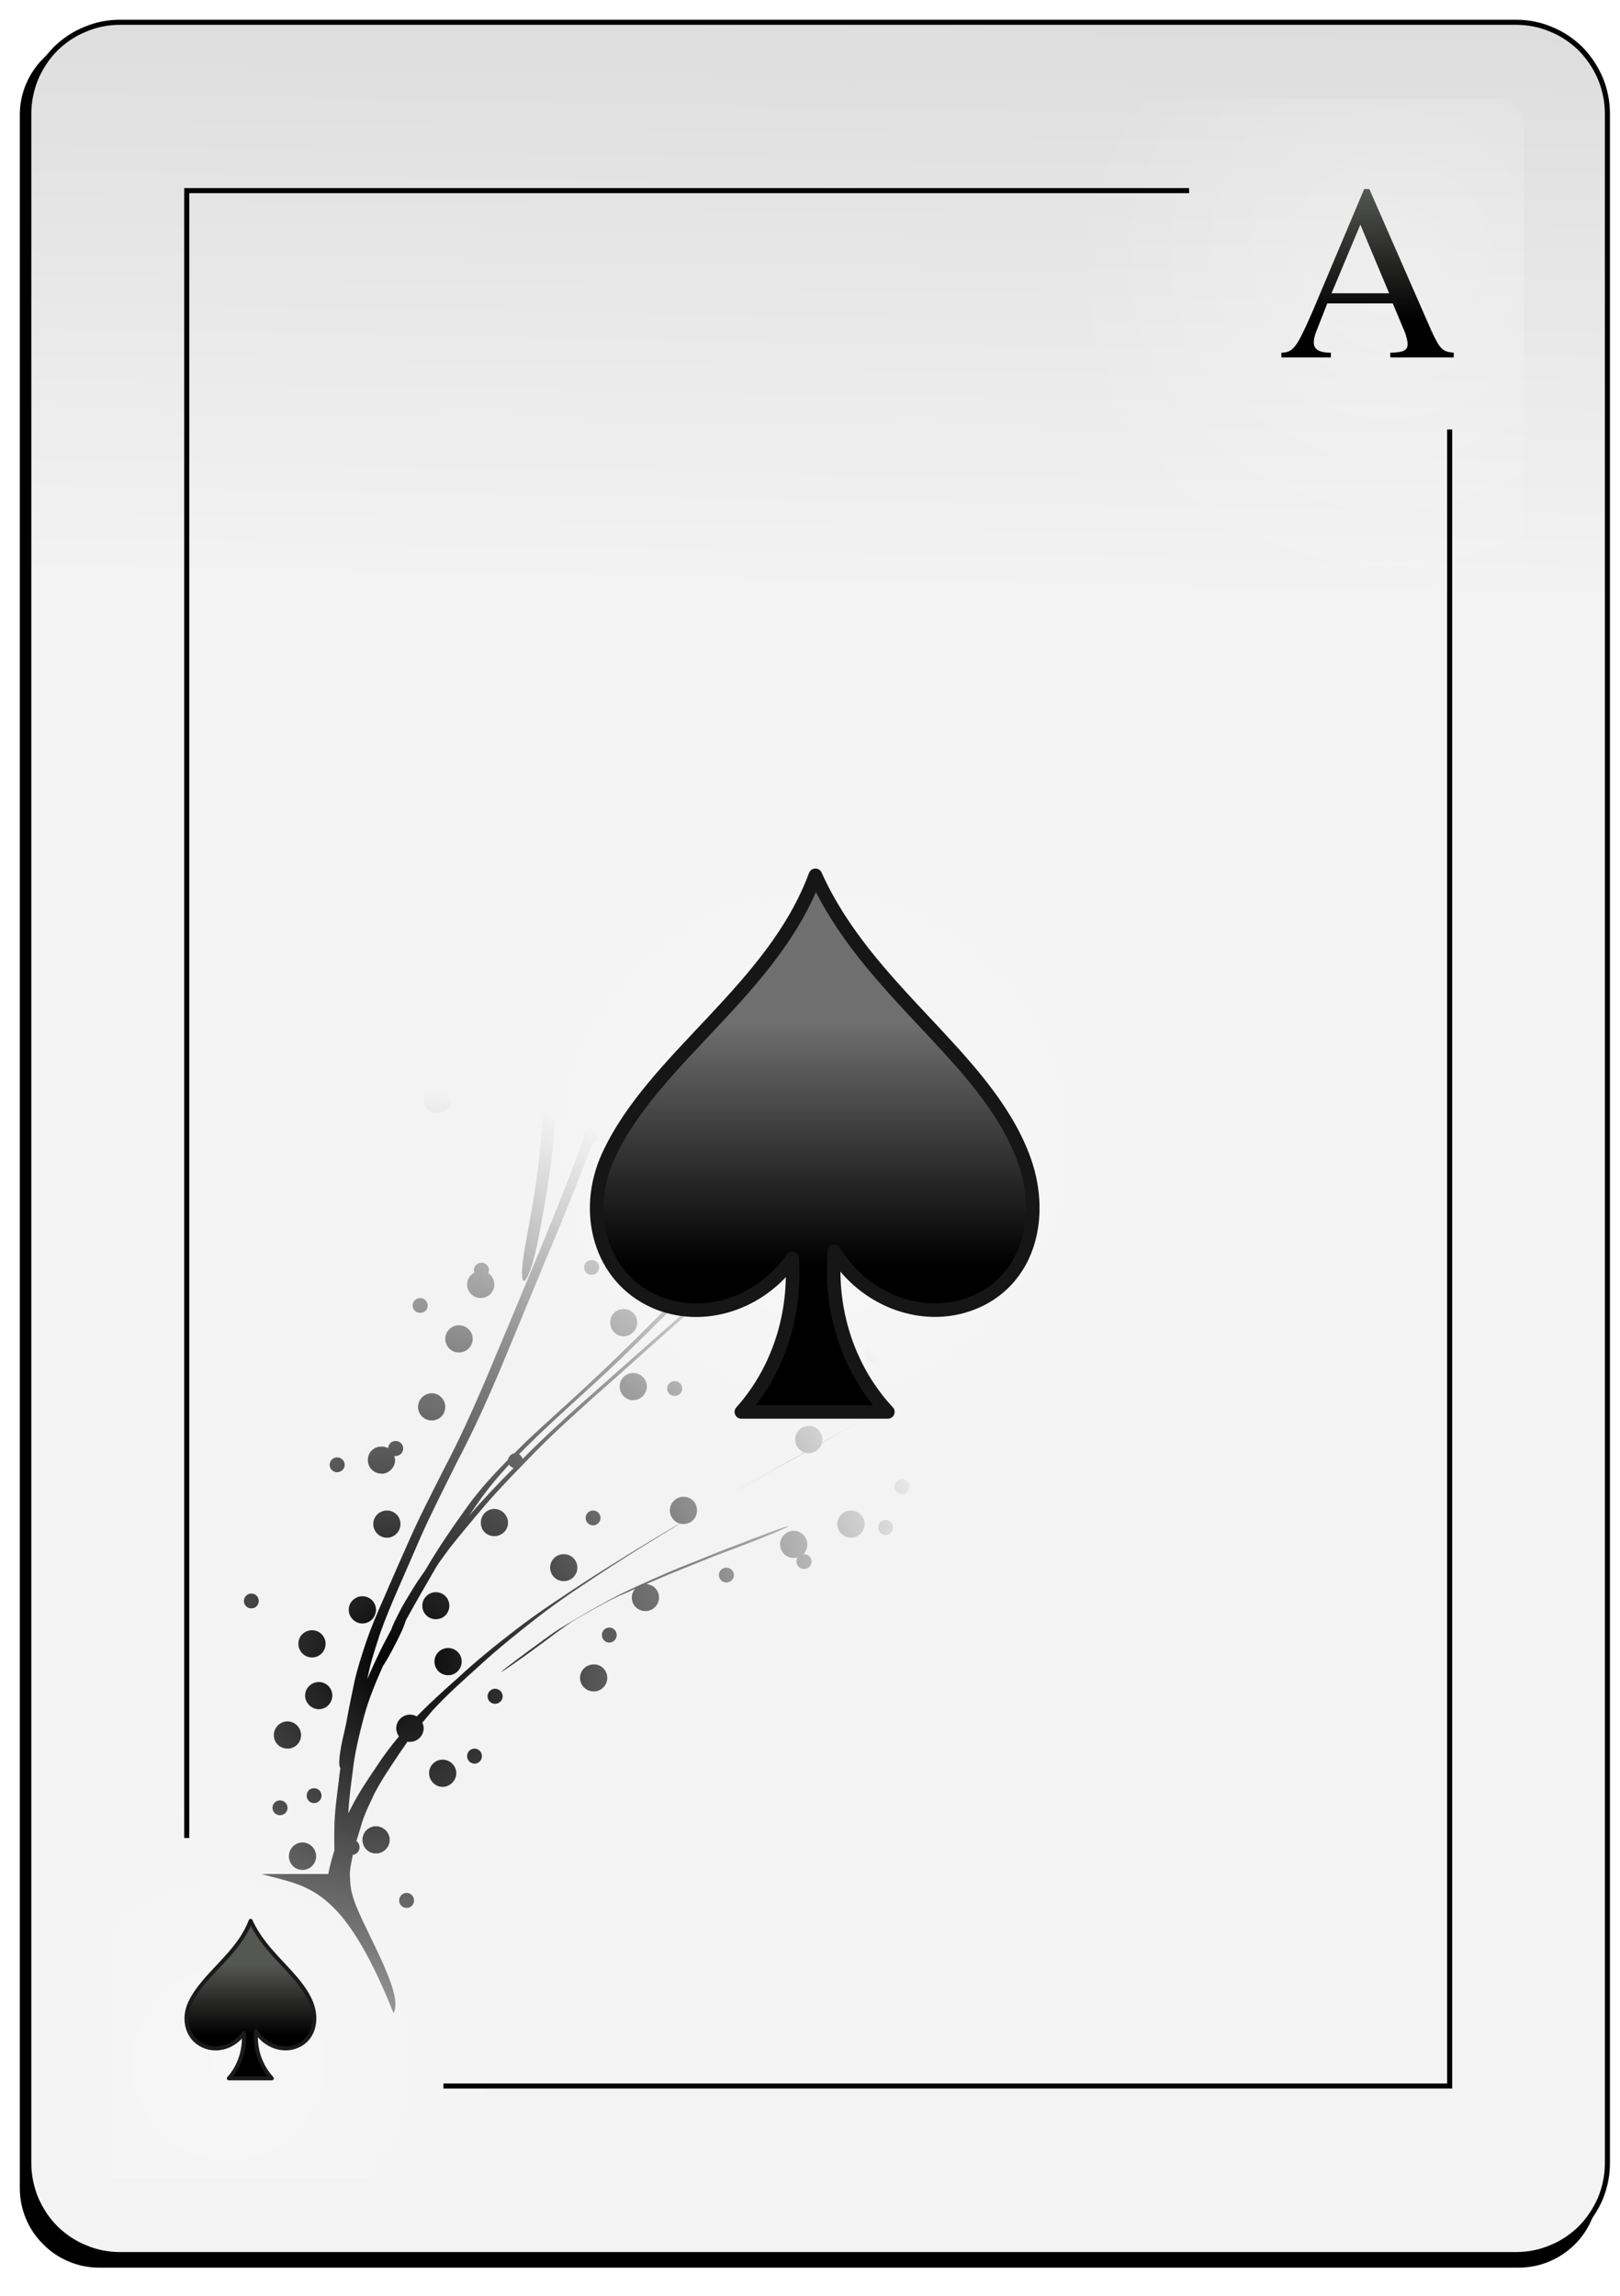 <svg xmlns="http://www.w3.org/2000/svg" viewBox="0 0 72 102" width="72" height="102">
	<defs>
		<filter x="-50%" y="-50%" width="200%" height="200%" id="flt1"> <feGaussianBlur stdDeviation="0.85" /> </filter>
		<linearGradient id="grd1" gradientUnits="userSpaceOnUse"  x1="40.852" y1="26.385" x2="42.997" y2="-89.997">
			<stop offset="0" stop-color="#f3f3f3"  />
			<stop offset="1" stop-color="#8f8f8f"  />
		</linearGradient>
		<radialGradient id="grd2" gradientUnits="userSpaceOnUse"  cx="10.15" cy="91.687" r="13.273">
			<stop offset="0" stop-color="#ffffff"  />
			<stop offset="1" stop-color="#ffffff" stop-opacity="0" />
		</radialGradient>
		<radialGradient id="grd3" gradientUnits="userSpaceOnUse"  cx="61.727" cy="12.545" r="14.287">
			<stop offset="0" stop-color="#ffffff"  />
			<stop offset="1" stop-color="#ffffff" stop-opacity="0" />
		</radialGradient>
		<linearGradient id="grd4" gradientUnits="userSpaceOnUse"  x1="-7.156" y1="90.43" x2="-7.156" y2="87.25">
			<stop offset="0" stop-color="#000000"  />
			<stop offset="1" stop-color="#555753"  />
		</linearGradient>
		<linearGradient id="grd5" gradientUnits="userSpaceOnUse"  x1="-7.156" y1="14.21" x2="-7.156" y2="8.4">
			<stop offset="0" stop-color="#000000"  />
			<stop offset="1" stop-color="#555753"  />
		</linearGradient>
		<radialGradient id="grd6" gradientUnits="userSpaceOnUse"  cx="17.586" cy="73.826" r="25.374">
			<stop offset="0" stop-color="#000000"  />
			<stop offset="1" stop-color="#000000" stop-opacity="0" />
		</radialGradient>
		<radialGradient id="grd7" gradientUnits="userSpaceOnUse"  cx="36.216" cy="50.803" r="16.11">
			<stop offset="0" stop-color="#ffffff"  />
			<stop offset="1" stop-color="#ffffff" stop-opacity="0" />
		</radialGradient>
		<linearGradient id="grd8" gradientUnits="userSpaceOnUse"  x1="-776.786" y1="56.238" x2="-776.786" y2="45.39">
			<stop offset="0" stop-color="#000000"  />
			<stop offset="1" stop-color="#6f6f6f"  />
		</linearGradient>
	</defs>
	<style>
		tspan { white-space:pre }
		.shp0 { filter: url(#flt1);fill: #000000 } 
		.shp1 { fill: url(#grd1);stroke: #000000;stroke-width: 0.226 } 
		.shp2 { opacity: 0.31;fill: url(#grd2) } 
		.shp3 { opacity: 0.318;fill: url(#grd3) } 
		.shp4 { fill: none;stroke: #000000;stroke-width: 0.226 } 
		.shp5 { fill: url(#grd4);stroke: #1b1b1b;stroke-linejoin:round;stroke-width: 0.177 } 
		.shp6 { fill: url(#grd5) } 
		.shp7 { fill: url(#grd6) } 
		.shp8 { opacity: 0.4;fill: url(#grd7) } 
		.shp9 { fill: url(#grd8);stroke: #161616;stroke-linejoin:round;stroke-width: 0.604 } 
	</style>
	<g id="-e-Spade1">
		<g id="Layer">
			<path id="Layer" fill-rule="evenodd" class="shp0" d="M4.42 1.56L67.5 1.56C67.96 1.56 68.42 1.66 68.85 1.83C69.28 2.01 69.67 2.27 70 2.6C70.32 2.93 70.58 3.32 70.76 3.75C70.94 4.18 71.03 4.64 71.03 5.1L71.03 97.21C71.03 97.68 70.94 98.14 70.76 98.57C70.58 99 70.32 99.39 70 99.71C69.67 100.04 69.28 100.3 68.85 100.48C68.42 100.66 67.96 100.75 67.5 100.75L4.42 100.75C3.95 100.75 3.49 100.66 3.06 100.48C2.63 100.3 2.24 100.04 1.92 99.71C1.59 99.39 1.33 99 1.15 98.57C0.97 98.14 0.88 97.68 0.88 97.21L0.88 5.1C0.88 4.64 0.97 4.18 1.15 3.75C1.33 3.32 1.59 2.93 1.92 2.6C2.24 2.27 2.63 2.01 3.06 1.83C3.49 1.66 3.95 1.56 4.42 1.56" />
			<path id="Layer" fill-rule="evenodd" class="shp1" d="M5.34 0.99L67.38 0.99C67.91 0.99 68.44 1.09 68.93 1.3C69.43 1.5 69.87 1.8 70.25 2.17C70.62 2.55 70.92 3 71.13 3.49C71.33 3.98 71.44 4.51 71.44 5.04L71.44 96.12C71.44 96.65 71.33 97.18 71.13 97.67C70.92 98.16 70.62 98.61 70.25 98.99C69.87 99.36 69.43 99.66 68.93 99.86C68.44 100.07 67.91 100.17 67.38 100.17L5.34 100.17C4.81 100.17 4.28 100.07 3.79 99.86C3.29 99.66 2.85 99.36 2.47 98.99C2.09 98.61 1.8 98.16 1.59 97.67C1.39 97.18 1.28 96.65 1.28 96.12L1.28 5.04C1.28 4.51 1.39 3.98 1.59 3.49C1.8 3 2.09 2.55 2.47 2.17C2.85 1.8 3.29 1.5 3.79 1.3C4.28 1.09 4.81 0.99 5.34 0.99" />
			<path id="Layer" class="shp2" d="M31.53 96.75L4.98 96.75L4.98 72.47L31.53 72.47L31.53 96.75Z" />
			<path id="Layer" class="shp3" d="M40.2 4.41L66.7 4.41C66.84 4.41 66.97 4.43 67.1 4.49C67.22 4.54 67.34 4.61 67.43 4.71C67.53 4.81 67.6 4.92 67.66 5.05C67.71 5.17 67.74 5.31 67.74 5.44L67.74 48.65C67.74 48.78 67.71 48.92 67.66 49.04C67.6 49.17 67.53 49.28 67.43 49.38C67.34 49.47 67.22 49.55 67.1 49.6C66.97 49.65 66.84 49.68 66.7 49.68L40.2 49.68C40.06 49.68 39.93 49.65 39.8 49.6C39.67 49.55 39.56 49.47 39.46 49.38C39.37 49.28 39.29 49.17 39.24 49.04C39.19 48.92 39.16 48.78 39.16 48.65L39.16 5.44C39.16 5.31 39.19 5.17 39.24 5.05C39.29 4.92 39.37 4.81 39.46 4.71C39.56 4.61 39.67 4.54 39.8 4.49C39.93 4.43 40.06 4.41 40.2 4.41" />
			<path id="Layer" class="shp4" d="M19.71 92.68L64.43 92.68L64.43 19.08" />
			<path id="Layer" class="shp4" d="M52.85 8.47L8.3 8.47L8.3 81.66" />
		</g>
		<path id="Layer" class="shp5" d="M11.14 85.34C10.58 86.84 9.03 87.72 8.44 89C8.1 89.74 8.34 90.58 9.03 90.89C9.66 91.18 10.42 90.93 10.83 90.33C10.84 90.4 10.84 90.47 10.84 90.53C10.84 91.24 10.59 91.88 10.17 92.34L12.08 92.34C11.65 91.87 11.37 91.22 11.37 90.49C11.37 90.41 11.38 90.33 11.38 90.25C11.78 90.9 12.59 91.19 13.24 90.89C13.94 90.58 14.13 89.75 13.84 89C13.33 87.7 11.81 86.85 11.14 85.34L11.14 85.34Z" />
		<path id="Layer" fill-rule="evenodd" class="shp6" d="M64.61 15.67L64.61 15.88L61.79 15.88L61.79 15.67C62.37 15.66 62.56 15.57 62.56 15.29C62.56 15.14 62.49 14.85 62.35 14.55L61.9 13.48L58.99 13.48L58.48 14.78C58.43 14.92 58.39 15.08 58.39 15.21C58.39 15.52 58.62 15.67 59.15 15.67L59.15 15.88L56.95 15.88L56.95 15.67C57.48 15.65 57.62 15.47 58.33 13.85L60.63 8.4L60.86 8.4L63.62 14.7C64 15.52 64.12 15.63 64.61 15.67M61.74 13.03L60.46 9.98L59.18 13.03L61.74 13.03Z" />
		<path id="Layer" fill-rule="evenodd" class="shp7" d="M17.49 89.44C17.49 89.44 17.49 89.44 17.49 89.44C17.49 89.44 17.49 89.44 17.49 89.44L17.49 89.44ZM17.49 89.44C15.18 83.67 13.62 83.84 11.62 83.26L14.59 83.26C14.61 83.16 14.63 83.07 14.65 82.97C14.71 82.72 14.78 82.47 14.86 82.22C14.86 81.89 14.85 81.56 14.86 81.23C14.87 80.52 14.97 79.81 15.06 79.1C15.08 78.92 15.1 78.73 15.13 78.55C15.03 78.47 15.06 77.93 15.32 76.87C15.37 76.66 15.41 76.44 15.45 76.22C15.54 75.72 15.65 75.22 15.75 74.73C15.88 74.14 16.07 73.56 16.26 72.99C16.49 72.3 16.78 71.64 17.07 70.98C17.42 70.16 17.78 69.35 18.14 68.54C18.62 67.44 19.17 66.38 19.71 65.31C20.4 64 21.01 62.65 21.59 61.29C22.29 59.63 22.98 57.98 23.67 56.32C24.42 54.55 25.13 52.76 25.8 50.97C25.84 50.85 25.89 50.74 25.93 50.62C25.91 50.58 25.91 50.54 25.91 50.5C25.91 50.38 25.97 50.27 26.07 50.21C26.67 48.53 27.21 46.84 27.73 45.13C28.38 42.99 28.94 40.81 29.38 38.61C29.83 36.05 29.93 33.46 29.91 30.87C29.84 28.75 29.63 26.65 29.38 24.55C29.27 24.64 29.14 24.7 28.99 24.7C28.66 24.7 28.38 24.43 28.38 24.1C28.38 23.77 28.66 23.49 28.99 23.49C29.09 23.49 29.18 23.52 29.26 23.56L29.19 23C29.1 22.26 29 21.52 28.89 20.78C28.83 20.88 28.72 20.95 28.59 20.95C28.41 20.95 28.26 20.81 28.26 20.62C28.26 20.44 28.41 20.29 28.59 20.29C28.68 20.29 28.77 20.32 28.83 20.37C28.72 19.68 28.62 18.98 28.51 18.29C28.34 17.22 28.37 16.57 28.49 16.41C28.39 16.3 28.32 16.15 28.32 15.99C28.32 15.66 28.59 15.39 28.93 15.39C29.26 15.39 29.53 15.66 29.53 15.99C29.53 16.33 29.26 16.6 28.93 16.6C28.86 16.6 28.8 16.58 28.73 16.56C28.85 16.8 28.98 17.26 29.09 17.96C29.33 19.52 29.57 21.09 29.77 22.67C30.09 25.28 30.39 27.9 30.47 30.53C30.5 33.12 30.4 35.72 29.96 38.28C29.52 40.48 28.96 42.65 28.31 44.79C27.75 46.64 27.16 48.49 26.51 50.3C26.55 50.36 26.57 50.43 26.57 50.5C26.57 50.66 26.46 50.79 26.32 50.83C25.66 52.56 24.98 54.28 24.25 55.98C23.56 57.64 22.88 59.3 22.19 60.95C21.61 62.31 21 63.65 20.31 64.96C19.78 66.03 19.23 67.1 18.74 68.19C18.39 69 18.03 69.81 17.68 70.62C17.39 71.29 17.11 71.95 16.87 72.64C16.69 73.21 16.49 73.79 16.37 74.38C16.35 74.45 16.34 74.52 16.33 74.59C16.51 74.16 16.71 73.74 16.91 73.32C17.06 73.01 17.23 72.71 17.39 72.4L17.4 72.38C17.48 72.13 17.61 71.91 17.72 71.68C17.89 71.33 18.1 71 18.3 70.67C18.49 70.35 18.7 70.05 18.91 69.75C19.49 68.75 20.15 67.8 20.82 66.87C21.35 66.14 21.96 65.49 22.58 64.85C22.6 64.71 22.72 64.59 22.86 64.57L23.38 64.05C24.38 63.11 25.42 62.2 26.42 61.25C27.61 60.14 28.76 58.99 29.9 57.84C31.21 56.53 32.41 55.12 33.52 53.65C34.77 51.94 35.81 50.09 36.82 48.24C37.15 47.64 37.46 47.03 37.76 46.41L37.64 46.42C37.3 46.42 37.03 46.15 37.03 45.81C37.03 45.48 37.3 45.21 37.64 45.21C37.86 45.21 38.05 45.33 38.16 45.52C38.65 44.4 39.08 43.27 39.47 42.12L39.54 41.89C39.5 41.62 39.48 41.22 39.49 40.67C39.52 39.73 39.54 38.8 39.52 37.86C39.46 36.17 39.35 34.49 39.13 32.82C38.94 31.68 38.77 30.53 38.43 29.42C38.27 28.86 38.12 28.29 37.86 27.76C37.77 27.62 37.73 27.45 37.59 27.33C35.67 25.64 36.31 25.25 38.22 26.96C38.35 27.08 38.4 27.26 38.48 27.41C38.73 27.94 38.88 28.51 39.05 29.07C39.38 30.18 39.55 31.33 39.73 32.47C39.95 34.14 40.05 35.83 40.1 37.51C40.12 38.22 40.11 38.94 40.1 39.65C40.42 38.16 40.65 36.65 40.84 35.14C40.89 34.47 40.92 33.8 40.94 33.13C40.87 33.15 40.8 33.17 40.72 33.17C40.39 33.17 40.12 32.9 40.12 32.56C40.12 32.23 40.39 31.96 40.72 31.96C40.81 31.96 40.89 31.98 40.96 32.01C40.96 30.97 40.94 29.94 40.91 28.9C40.66 28.82 40.48 28.61 40.48 28.34C40.48 28.08 40.65 27.86 40.87 27.77C40.87 27.66 40.86 27.55 40.86 27.44C40.84 27.03 40.83 26.61 40.82 26.19C40.73 23.85 41.3 23.52 41.39 25.86C41.4 26.28 41.42 26.69 41.43 27.11C41.44 27.36 41.45 27.61 41.45 27.85C41.6 27.97 41.69 28.14 41.69 28.34C41.69 28.52 41.61 28.68 41.49 28.79C41.55 30.79 41.57 32.8 41.41 34.8C41.12 37.16 40.74 39.51 40.05 41.79C39.34 43.9 38.48 45.96 37.39 47.91C36.39 49.76 35.35 51.6 34.11 53.31C33 54.78 31.8 56.19 30.49 57.5C29.35 58.65 28.2 59.8 27.02 60.91C26.01 61.85 24.98 62.76 23.98 63.71C23.67 64.01 23.37 64.31 23.07 64.61C23.15 64.66 23.2 64.73 23.23 64.82C23.99 64.04 24.79 63.31 25.59 62.58L28.4 60.09C29.39 59.21 30.39 58.33 31.39 57.46C32.51 56.48 33.6 55.47 34.68 54.45C35.9 53.29 37.09 52.1 38.26 50.9C39.52 49.65 40.69 48.32 41.84 46.97C42.72 45.93 43.55 44.85 44.37 43.76C44.36 43.72 44.35 43.68 44.35 43.64C44.35 43.32 44.59 43.07 44.9 43.04L45.5 42.2C46.59 40.71 47.57 39.16 48.49 37.57C48.45 37.58 48.41 37.59 48.37 37.59C48.19 37.59 48.04 37.44 48.04 37.26C48.04 37.07 48.19 36.92 48.37 36.92C48.54 36.92 48.67 37.04 48.7 37.19C48.79 37.04 48.88 36.89 48.96 36.74C50.04 34.73 51.07 32.68 51.75 30.51C52.27 28.6 52.57 26.66 52.88 24.72C53.25 22.38 53.83 22.04 53.46 24.38C53.15 26.32 52.85 28.27 52.33 30.17C51.65 32.35 50.63 34.4 49.55 36.41C48.49 38.29 47.36 40.12 46.09 41.86C45.8 42.27 45.5 42.68 45.2 43.08C45.41 43.18 45.56 43.39 45.56 43.64C45.56 43.97 45.29 44.24 44.96 44.24C44.77 44.24 44.6 44.16 44.49 44.02C43.82 44.91 43.14 45.78 42.43 46.63C41.28 47.98 40.1 49.31 38.85 50.56C38.28 51.14 37.71 51.72 37.13 52.29C37.31 52.13 37.61 51.85 38.07 51.46C39.17 50.52 40.28 49.6 41.44 48.72C42.52 47.9 43.63 47.12 44.85 46.51C44.95 46.32 45.15 46.18 45.38 46.18C45.44 46.18 45.49 46.18 45.54 46.19C45.72 46.12 45.91 46.07 46.11 46.06C48.53 45.9 48.07 46.23 45.84 46.39C45.93 46.5 45.99 46.63 45.99 46.78C45.99 47.12 45.72 47.39 45.38 47.39C45.05 47.39 44.78 47.12 44.78 46.78C44.78 46.72 44.79 46.66 44.81 46.6L44.31 46.82C43.9 46.98 42.86 47.76 42.04 48.38C40.88 49.26 39.76 50.18 38.65 51.12C37.51 52.09 36.86 52.6 36.97 52.45C36.41 53.01 35.85 53.56 35.27 54.1C34.2 55.12 33.11 56.14 31.99 57.11C30.99 57.99 29.99 58.86 29 59.75C28.07 60.58 27.14 61.41 26.2 62.24C25.34 63.02 24.47 63.8 23.66 64.64C22.94 65.38 22.22 66.11 21.54 66.9C21.02 67.51 20.5 68.13 20 68.76L19.49 69.46C19.46 69.51 19.43 69.56 19.4 69.6C18.95 70.38 18.5 71.15 18.07 71.93L18.03 72.02C17.98 72.15 17.94 72.28 17.89 72.4C17.53 73.16 17.23 73.71 17.02 74.02C16.7 74.74 16.4 75.46 16.19 76.22C15.97 77.05 15.76 77.89 15.67 78.75C15.59 79.35 15.51 79.96 15.48 80.57L15.63 80.27C15.95 79.65 16.33 79.08 16.72 78.51C17.03 78.03 17.37 77.58 17.73 77.15C17.66 77.05 17.61 76.92 17.61 76.79C17.61 76.45 17.89 76.18 18.22 76.18C18.33 76.18 18.44 76.21 18.52 76.26C19.11 75.66 19.73 75.1 20.35 74.55C21.16 73.8 22.01 73.11 22.88 72.44C23.91 71.64 25.01 70.93 26.1 70.21C27.36 69.4 28.63 68.62 29.91 67.86L30.21 67.69C29.96 67.62 29.77 67.38 29.77 67.11C29.77 66.77 30.05 66.5 30.38 66.5C30.72 66.5 30.98 66.77 30.98 67.11C30.98 67.44 30.72 67.71 30.38 67.71C30.33 67.71 30.28 67.71 30.23 67.69C29.18 68.33 28.13 68.97 27.1 69.64C26.01 70.35 24.92 71.06 23.89 71.86C23.03 72.53 22.17 73.22 21.36 73.96C20.63 74.62 19.89 75.27 19.22 76L18.77 76.54C18.81 76.61 18.83 76.7 18.83 76.79C18.83 77.12 18.55 77.39 18.22 77.39C18.18 77.39 18.15 77.39 18.11 77.38C17.99 77.56 17.86 77.74 17.74 77.92C17.36 78.49 16.97 79.06 16.65 79.67C16.43 80.14 16.19 80.61 16.05 81.11C15.98 81.34 15.91 81.57 15.84 81.8C15.93 81.86 15.98 81.96 15.98 82.08C15.98 82.25 15.85 82.39 15.68 82.41C15.63 82.71 15.54 83.01 15.55 83.31C15.56 83.49 15.56 83.66 15.59 83.84C15.61 83.94 15.61 84.04 15.65 84.14C15.92 85.35 18.02 88.54 17.49 89.44ZM17.74 84.44C17.74 84.25 17.89 84.1 18.07 84.1C18.26 84.1 18.4 84.25 18.4 84.44C18.4 84.62 18.26 84.77 18.07 84.77C17.89 84.77 17.74 84.62 17.74 84.44ZM12.84 82.47C12.84 82.14 13.11 81.86 13.44 81.86C13.78 81.86 14.05 82.14 14.05 82.47C14.05 82.81 13.78 83.08 13.44 83.08C13.11 83.08 12.84 82.81 12.84 82.47ZM16.11 81.74C16.11 81.41 16.37 81.14 16.71 81.14C17.04 81.14 17.32 81.41 17.32 81.74C17.32 82.08 17.04 82.35 16.71 82.35C16.37 82.35 16.11 82.08 16.11 81.74ZM12.11 80.32C12.11 80.14 12.26 79.99 12.44 79.99C12.63 79.99 12.78 80.14 12.78 80.32C12.78 80.51 12.63 80.65 12.44 80.65C12.26 80.65 12.11 80.51 12.11 80.32ZM13.63 79.78C13.63 79.59 13.77 79.45 13.96 79.45C14.14 79.45 14.29 79.59 14.29 79.78C14.29 79.96 14.14 80.11 13.96 80.11C13.77 80.11 13.63 79.96 13.63 79.78ZM19.07 78.78C19.07 78.45 19.34 78.18 19.67 78.18C20 78.18 20.28 78.45 20.28 78.78C20.28 79.11 20 79.39 19.67 79.39C19.34 79.39 19.07 79.11 19.07 78.78ZM20.76 78.02C20.76 77.84 20.91 77.69 21.09 77.69C21.27 77.69 21.42 77.84 21.42 78.02C21.42 78.21 21.27 78.36 21.09 78.36C20.91 78.36 20.76 78.21 20.76 78.02ZM12.17 77.09C12.17 76.76 12.44 76.48 12.78 76.48C13.11 76.48 13.38 76.76 13.38 77.09C13.38 77.43 13.11 77.69 12.78 77.69C12.44 77.69 12.17 77.43 12.17 77.09ZM13.56 75.33C13.56 75 13.84 74.73 14.17 74.73C14.5 74.73 14.77 75 14.77 75.33C14.77 75.66 14.5 75.94 14.17 75.94C13.84 75.94 13.56 75.66 13.56 75.33ZM21.67 75.37C21.67 75.18 21.82 75.03 22 75.03C22.19 75.03 22.34 75.18 22.34 75.37C22.34 75.55 22.19 75.7 22 75.7C21.82 75.7 21.67 75.55 21.67 75.37ZM25.78 74.55C25.78 74.21 26.05 73.95 26.39 73.95C26.72 73.94 26.99 74.21 26.99 74.55C26.99 74.88 26.72 75.15 26.39 75.15C26.05 75.15 25.78 74.88 25.78 74.55ZM19.31 73.82C19.31 73.49 19.58 73.22 19.92 73.22C20.25 73.22 20.52 73.49 20.52 73.82C20.52 74.16 20.25 74.43 19.92 74.43C19.58 74.43 19.31 74.16 19.31 73.82ZM22.29 74.28C22.26 74.27 22.64 73.98 23.5 73.34C23.98 73 24.44 72.63 24.94 72.32C26.06 71.65 27.18 70.98 28.37 70.45C29.21 70.07 30.07 69.69 30.93 69.36C31.54 69.11 32.14 68.87 32.75 68.64L33.53 68.34C35.92 67.42 35.3 67.79 32.91 68.7L32.13 68.99C31.53 69.22 30.92 69.47 30.32 69.71C29.78 69.92 29.25 70.15 28.72 70.38C29.04 70.4 29.29 70.65 29.29 70.98C29.29 71.31 29.02 71.58 28.68 71.58C28.35 71.58 28.08 71.31 28.08 70.98C28.08 70.83 28.14 70.7 28.23 70.59L27.76 70.8C27.09 71.06 25.76 71.85 25.55 71.97C25.05 72.28 24.59 72.65 24.11 73C23 73.82 22.31 74.28 22.29 74.28L22.29 74.28ZM13.26 73.03C13.26 72.7 13.53 72.43 13.87 72.43C14.2 72.43 14.47 72.7 14.47 73.03C14.47 73.37 14.2 73.64 13.87 73.64C13.53 73.64 13.26 73.37 13.26 73.03ZM26.75 72.64C26.75 72.46 26.9 72.31 27.08 72.31C27.26 72.31 27.41 72.46 27.41 72.64C27.41 72.83 27.26 72.98 27.08 72.98C26.9 72.98 26.75 72.83 26.75 72.64ZM15.5 71.52C15.5 71.19 15.77 70.92 16.11 70.92C16.44 70.92 16.71 71.19 16.71 71.52C16.71 71.85 16.44 72.13 16.11 72.13C15.77 72.13 15.5 71.85 15.5 71.52ZM18.77 71.34C18.77 71.01 19.04 70.74 19.37 70.74C19.71 70.74 19.97 71.01 19.97 71.34C19.97 71.68 19.71 71.94 19.37 71.94C19.04 71.94 18.77 71.68 18.77 71.34ZM10.84 71.13C10.84 70.95 10.99 70.8 11.17 70.8C11.36 70.8 11.5 70.95 11.5 71.13C11.5 71.31 11.36 71.46 11.17 71.46C10.99 71.46 10.84 71.31 10.84 71.13ZM31.95 69.98C31.95 69.79 32.1 69.65 32.28 69.65C32.47 69.65 32.62 69.8 32.62 69.98C32.62 70.16 32.47 70.31 32.28 70.31C32.1 70.31 31.95 70.16 31.95 69.98ZM24.45 69.65C24.45 69.31 24.72 69.05 25.06 69.05C25.39 69.05 25.66 69.31 25.66 69.65C25.66 69.98 25.39 70.25 25.06 70.25C24.72 70.25 24.45 69.98 24.45 69.65ZM35.73 69.71C35.55 69.71 35.4 69.56 35.4 69.38C35.4 69.31 35.42 69.25 35.45 69.2C35.4 69.22 35.34 69.22 35.28 69.22C34.95 69.22 34.67 68.96 34.67 68.62C34.67 68.29 34.95 68.01 35.28 68.01C35.61 68.01 35.88 68.29 35.88 68.62C35.88 68.79 35.81 68.94 35.71 69.05L35.73 69.05C35.92 69.05 36.07 69.19 36.07 69.38C36.07 69.56 35.92 69.71 35.73 69.71L35.73 69.71ZM37.21 67.71C37.21 67.38 37.49 67.11 37.82 67.11C38.15 67.11 38.43 67.38 38.43 67.71C38.43 68.04 38.15 68.32 37.82 68.32C37.49 68.32 37.21 68.04 37.21 67.71ZM16.59 67.71C16.59 67.38 16.86 67.11 17.2 67.11C17.53 67.11 17.8 67.38 17.8 67.71C17.8 68.04 17.53 68.32 17.2 68.32C16.86 68.32 16.59 68.04 16.59 67.71ZM21.37 67.65C21.37 67.32 21.63 67.04 21.97 67.04C22.3 67.04 22.58 67.32 22.58 67.65C22.58 67.99 22.3 68.25 21.97 68.25C21.63 68.25 21.37 67.99 21.37 67.65ZM39.03 67.86C39.03 67.68 39.18 67.53 39.36 67.53C39.54 67.53 39.69 67.68 39.69 67.86C39.69 68.05 39.54 68.2 39.36 68.2C39.18 68.2 39.03 68.05 39.03 67.86ZM26.03 67.44C26.03 67.26 26.17 67.11 26.36 67.11C26.54 67.11 26.69 67.26 26.69 67.44C26.69 67.62 26.54 67.77 26.36 67.77C26.17 67.77 26.03 67.62 26.03 67.44ZM20.82 67.38C20.82 67.38 20.82 67.38 20.82 67.38C20.82 67.38 20.82 67.38 20.82 67.38L20.82 67.38ZM20.82 67.38C20.86 67.33 20.89 67.29 20.93 67.25C21.53 66.55 22.18 65.88 22.83 65.22C22.75 65.2 22.67 65.15 22.63 65.07C22.2 65.53 21.79 66.01 21.42 66.52C21.22 66.8 21.02 67.09 20.82 67.38ZM32.33 66.46C32.33 66.46 32.34 66.46 32.34 66.45C32.34 66.46 32.33 66.46 32.33 66.46L32.33 66.46ZM32.34 66.45C33.32 65.9 34.29 65.34 35.27 64.8C35.39 64.73 35.59 64.62 35.75 64.53C35.51 64.45 35.34 64.23 35.34 63.96C35.34 63.63 35.61 63.35 35.95 63.35C36.28 63.35 36.55 63.63 36.55 63.96C36.55 64.01 36.54 64.05 36.53 64.1L38.6 62.93C37.91 63.33 37.22 63.72 36.53 64.12C36.46 64.37 36.22 64.56 35.95 64.56C35.89 64.56 35.83 64.56 35.78 64.54C35.28 64.82 34.78 65.09 34.28 65.36C33.58 65.75 32.92 66.13 32.34 66.45ZM39.76 66.05C39.76 65.86 39.91 65.72 40.09 65.72C40.27 65.72 40.42 65.86 40.42 66.05C40.42 66.23 40.27 66.38 40.09 66.38C39.9 66.38 39.76 66.23 39.76 66.05ZM16.95 65.47C16.61 65.47 16.35 65.2 16.35 64.87C16.35 64.53 16.61 64.27 16.95 64.27C17.06 64.27 17.16 64.29 17.25 64.34C17.26 64.17 17.4 64.02 17.58 64.02C17.77 64.02 17.92 64.17 17.92 64.36C17.92 64.54 17.77 64.69 17.58 64.69C17.56 64.69 17.54 64.69 17.52 64.68C17.54 64.74 17.56 64.8 17.56 64.87C17.56 65.2 17.28 65.48 16.95 65.48L16.95 65.47ZM14.65 65.08C14.65 64.9 14.8 64.75 14.98 64.75C15.17 64.75 15.32 64.9 15.32 65.08C15.32 65.26 15.17 65.41 14.98 65.41C14.8 65.41 14.65 65.26 14.65 65.08ZM18.58 62.51C18.58 62.18 18.86 61.9 19.19 61.9C19.52 61.9 19.79 62.18 19.79 62.51C19.79 62.85 19.52 63.11 19.19 63.11C18.86 63.11 18.58 62.85 18.58 62.51ZM44.42 62.66C44.42 62.48 44.56 62.33 44.75 62.33C44.93 62.33 45.08 62.48 45.08 62.66C45.08 62.84 44.93 62.99 44.75 62.99C44.56 62.99 44.42 62.84 44.42 62.66ZM38.84 62.79L38.86 62.78C38.86 62.78 38.85 62.78 38.84 62.79L38.84 62.79ZM38.86 62.78C40.34 61.91 41.75 60.94 43.11 59.9C44.16 59.1 45.16 58.23 46.12 57.32L46.13 57.29C45.65 57.7 45.14 58.09 44.65 58.48C42.74 60.01 42.14 60.35 44.05 58.83C44.59 58.39 45.15 57.97 45.67 57.51C46.4 56.88 47.12 56.25 47.84 55.61C49.11 54.26 50.22 52.77 51.27 51.24C52.52 49.46 53.43 47.5 54.19 45.47C54.98 43.27 55.29 40.95 55.47 38.62C55.67 36.54 55.5 34.47 55.23 32.41C54.74 28.55 55.69 28.01 56.19 31.86C56.45 33.93 56.64 35.99 56.43 38.07C56.28 40.09 56.02 42.1 55.44 44.04C55.55 43.94 55.69 43.88 55.85 43.88C56.18 43.88 56.45 44.15 56.45 44.48C56.45 44.82 56.18 45.09 55.85 45.09C55.56 45.09 55.31 44.88 55.25 44.6C55.22 44.71 55.19 44.81 55.16 44.92C54.4 46.94 53.49 48.9 52.24 50.67C51.54 51.68 50.82 52.68 50.04 53.63C50.6 53.13 51.15 52.62 51.7 52.11L52.38 51.41C52.43 51.27 52.54 51.16 52.67 51.09C53.12 50.6 53.55 50.09 53.91 49.53C54.48 48.69 55.05 47.84 55.59 46.99C56.14 46.13 56.68 45.28 57.2 44.41C57.65 43.67 58.1 42.92 58.5 42.14C58.72 41.67 58.96 41.21 59.11 40.72C59.18 40.53 59.24 40.34 59.33 40.16C59.56 39.7 59.76 39.34 59.93 39.04C59.73 38.94 59.6 38.73 59.6 38.5C59.6 38.17 59.85 37.91 60.17 37.89C60.08 37.83 60.02 37.73 60.02 37.62C60.02 37.44 60.17 37.29 60.35 37.29C60.54 37.29 60.68 37.44 60.68 37.62C60.68 37.77 60.58 37.9 60.44 37.94C60.65 38.03 60.8 38.25 60.8 38.5C60.8 38.8 60.58 39.04 60.29 39.09C60.2 39.29 60.09 39.52 59.95 39.8C59.86 39.98 59.81 40.17 59.74 40.35C59.58 40.85 59.34 41.32 59.11 41.79L58.87 42.24C58.98 42.13 59.13 42.07 59.29 42.07C59.62 42.07 59.9 42.33 59.9 42.67C59.9 43 59.62 43.27 59.29 43.27C58.96 43.27 58.69 43 58.69 42.67C58.69 42.63 58.7 42.59 58.7 42.55C58.41 43.06 58.11 43.56 57.81 44.06C57.28 44.92 56.74 45.78 56.2 46.63C55.65 47.49 55.09 48.33 54.52 49.17C54.08 49.85 53.56 50.45 53.01 51.02C53.31 51.06 53.55 51.32 53.55 51.62C53.55 51.96 53.28 52.23 52.94 52.23C52.64 52.23 52.38 52 52.34 51.71L52.3 51.76C51.35 52.66 50.37 53.53 49.4 54.41L49.35 54.45C49.04 54.81 48.71 55.17 48.37 55.51C47.91 55.97 47.45 56.43 46.97 56.88C47.17 56.97 47.31 57.19 47.31 57.43C47.31 57.76 47.05 58.03 46.71 58.03C46.45 58.03 46.23 57.87 46.15 57.63C45.49 58.22 44.8 58.79 44.1 59.33C42.7 60.39 41.27 61.39 39.75 62.27L38.86 62.78ZM35.16 62.3C35.16 62.12 35.31 61.97 35.49 61.97C35.68 61.97 35.83 62.12 35.83 62.3C35.83 62.48 35.68 62.63 35.49 62.63C35.31 62.63 35.16 62.48 35.16 62.3ZM41.55 62.39L41.48 62.39C41.3 62.39 41.15 62.24 41.15 62.05C41.15 61.87 41.3 61.72 41.48 61.72C41.67 61.72 41.81 61.87 41.81 62.05C41.81 62.21 41.7 62.35 41.55 62.39ZM27.54 61.6C27.54 61.27 27.81 61 28.14 61C28.47 61 28.75 61.27 28.75 61.6C28.75 61.93 28.47 62.21 28.14 62.21C27.81 62.21 27.54 61.93 27.54 61.6ZM29.65 61.69C29.65 61.51 29.8 61.36 29.99 61.36C30.17 61.36 30.32 61.51 30.32 61.69C30.32 61.88 30.17 62.02 29.99 62.02C29.8 62.02 29.65 61.88 29.65 61.69ZM38.43 60.18C38.43 60 38.58 59.85 38.76 59.85C38.94 59.85 39.09 60 39.09 60.18C39.09 60.36 38.94 60.51 38.76 60.51C38.58 60.51 38.43 60.36 38.43 60.18ZM41.15 59.73C41.15 59.39 41.42 59.12 41.75 59.12C42.08 59.12 42.36 59.39 42.36 59.73C42.36 60.06 42.08 60.34 41.75 60.34C41.42 60.34 41.15 60.06 41.15 59.73ZM19.79 59.49C19.79 59.15 20.06 58.88 20.4 58.88C20.73 58.88 21.01 59.15 21.01 59.49C21.01 59.82 20.73 60.09 20.4 60.09C20.06 60.09 19.79 59.82 19.79 59.49ZM48.71 59.15C48.71 58.97 48.86 58.82 49.04 58.82C49.22 58.82 49.37 58.97 49.37 59.15C49.37 59.34 49.22 59.49 49.04 59.49C48.86 59.49 48.71 59.34 48.71 59.15ZM27.12 58.76C27.12 58.42 27.38 58.16 27.72 58.16C28.05 58.16 28.32 58.42 28.32 58.76C28.32 59.09 28.05 59.37 27.72 59.37C27.38 59.37 27.12 59.09 27.12 58.76ZM18.34 58C18.34 57.82 18.49 57.67 18.67 57.67C18.86 57.67 19.01 57.82 19.01 58C19.01 58.19 18.86 58.33 18.67 58.33C18.49 58.33 18.34 58.19 18.34 58ZM42.48 57.67C42.48 57.34 42.75 57.07 43.08 57.07C43.41 57.07 43.69 57.34 43.69 57.67C43.69 58 43.41 58.28 43.08 58.28C42.75 58.28 42.48 58 42.48 57.67ZM21.37 57.67C21.03 57.67 20.76 57.4 20.76 57.07C20.76 56.84 20.89 56.64 21.08 56.54C21.07 56.5 21.06 56.47 21.06 56.43C21.06 56.25 21.21 56.1 21.4 56.1C21.58 56.1 21.73 56.25 21.73 56.43C21.73 56.48 21.72 56.53 21.71 56.57C21.87 56.68 21.97 56.86 21.97 57.07C21.97 57.4 21.7 57.67 21.37 57.67L21.37 57.67ZM33.82 56.52C33.82 56.19 34.1 55.92 34.43 55.92C34.77 55.92 35.03 56.19 35.03 56.52C35.03 56.86 34.77 57.13 34.43 57.13C34.1 57.13 33.82 56.86 33.82 56.52ZM23.29 56.91C23.17 56.92 23.15 56.4 23.35 55.3C23.59 54.03 23.82 52.76 23.96 51.48C24.12 49.9 24.21 48.32 24.16 46.73C24.1 45.55 24.02 44.36 23.81 43.19C23.68 42.4 23.56 41.6 23.35 40.83C23.26 40.53 23.21 40.22 23.07 39.94C21.98 37.62 22.65 37.24 23.69 39.58C23.82 39.87 23.89 40.17 23.98 40.48C24.18 41.25 24.3 42.04 24.42 42.84C24.62 44.01 24.7 45.2 24.76 46.39C24.81 47.98 24.71 49.56 24.55 51.14C24.41 52.43 24.18 53.69 23.94 54.96C23.71 56.21 23.43 56.89 23.29 56.91L23.29 56.91ZM35.88 56.55C35.88 56.37 36.03 56.22 36.21 56.22C36.4 56.22 36.55 56.37 36.55 56.55C36.55 56.74 36.4 56.88 36.21 56.88C36.03 56.88 35.88 56.74 35.88 56.55ZM25.96 56.31C25.96 56.13 26.11 55.98 26.29 55.98C26.48 55.98 26.63 56.13 26.63 56.31C26.63 56.5 26.48 56.64 26.29 56.64C26.11 56.64 25.96 56.5 25.96 56.31ZM29.65 54.95C29.65 54.61 29.93 54.35 30.26 54.35C30.6 54.35 30.86 54.61 30.86 54.95C30.86 55.28 30.6 55.56 30.26 55.56C29.93 55.56 29.65 55.28 29.65 54.95ZM46.53 54.47C46.53 54.13 46.8 53.86 47.14 53.86C47.47 53.86 47.74 54.13 47.74 54.47C47.74 54.8 47.47 55.07 47.14 55.07C46.8 55.07 46.53 54.8 46.53 54.47ZM53.61 53.34C53.61 53.16 53.76 53.01 53.94 53.01C54.12 53.01 54.27 53.16 54.27 53.34C54.27 53.53 54.12 53.68 53.94 53.68C53.76 53.68 53.61 53.53 53.61 53.34ZM41.81 50.23C41.81 49.9 42.08 49.62 42.41 49.62C42.75 49.62 43.02 49.9 43.02 50.23C43.02 50.57 42.75 50.83 42.41 50.83C42.08 50.83 41.81 50.57 41.81 50.23ZM48.52 49.53C48.52 49.35 48.67 49.2 48.86 49.2C49.04 49.2 49.19 49.35 49.19 49.53C49.19 49.72 49.04 49.86 48.86 49.86C48.67 49.86 48.52 49.72 48.52 49.53ZM18.83 48.84C18.83 48.51 19.1 48.23 19.43 48.23C19.76 48.23 20.04 48.51 20.04 48.84C20.04 49.17 19.76 49.45 19.43 49.45C19.1 49.45 18.83 49.17 18.83 48.84ZM34.13 48.6C34.13 48.26 34.4 47.99 34.74 47.99C35.07 47.99 35.34 48.26 35.34 48.6C35.34 48.93 35.07 49.2 34.74 49.2C34.4 49.2 34.13 48.93 34.13 48.6ZM57.72 48.15C57.72 47.96 57.87 47.81 58.05 47.81C58.24 47.81 58.39 47.96 58.39 48.15C58.39 48.33 58.24 48.48 58.05 48.48C57.87 48.48 57.72 48.33 57.72 48.15ZM56.69 47.39C56.69 47.06 56.96 46.78 57.3 46.78C57.63 46.78 57.91 47.06 57.91 47.39C57.91 47.72 57.63 47.99 57.3 47.99C56.96 47.99 56.69 47.72 56.69 47.39ZM37.88 47.21C37.88 46.87 38.15 46.6 38.48 46.6C38.82 46.6 39.09 46.87 39.09 47.21C39.09 47.54 38.82 47.81 38.48 47.81C38.15 47.81 37.88 47.54 37.88 47.21ZM27.9 46.54C27.9 46.21 28.17 45.93 28.5 45.93C28.83 45.93 29.11 46.21 29.11 46.54C29.11 46.88 28.83 47.14 28.5 47.14C28.17 47.14 27.9 46.88 27.9 46.54ZM21.85 44.21C21.85 44.02 22 43.88 22.18 43.88C22.36 43.88 22.51 44.02 22.51 44.21C22.51 44.39 22.36 44.55 22.18 44.55C22 44.55 21.85 44.39 21.85 44.21ZM25.06 43.82C25.06 43.49 25.32 43.21 25.66 43.21C25.99 43.21 26.27 43.49 26.27 43.82C26.27 44.15 25.99 44.42 25.66 44.42C25.32 44.42 25.06 44.15 25.06 43.82ZM51.73 43.64C51.73 43.3 52 43.03 52.33 43.03C52.67 43.03 52.94 43.3 52.94 43.64C52.94 43.97 52.67 44.24 52.33 44.24C52 44.24 51.73 43.97 51.73 43.64ZM29.05 43.3C29.05 43.12 29.2 42.97 29.38 42.97C29.57 42.97 29.72 43.12 29.72 43.3C29.72 43.49 29.57 43.64 29.38 43.64C29.2 43.64 29.05 43.49 29.05 43.3ZM37.15 40.49C37.15 40.16 37.43 39.89 37.76 39.89C38.1 39.89 38.36 40.16 38.36 40.49C38.36 40.82 38.1 41.1 37.76 41.1C37.43 41.1 37.15 40.82 37.15 40.49ZM44.3 40.43C44.3 40.1 44.56 39.82 44.9 39.82C45.23 39.82 45.5 40.1 45.5 40.43C45.5 40.77 45.23 41.03 44.9 41.03C44.56 41.03 44.3 40.77 44.3 40.43ZM56.87 39.77C56.87 39.43 57.15 39.16 57.48 39.16C57.82 39.16 58.08 39.43 58.08 39.77C58.08 40.1 57.82 40.37 57.48 40.37C57.15 40.37 56.87 40.1 56.87 39.77ZM26.63 39.28C26.63 38.95 26.9 38.68 27.24 38.68C27.57 38.68 27.84 38.95 27.84 39.28C27.84 39.61 27.57 39.89 27.24 39.89C26.9 39.89 26.63 39.61 26.63 39.28ZM41.99 39.22C41.99 38.89 42.26 38.62 42.6 38.62C42.93 38.62 43.21 38.89 43.21 39.22C43.21 39.56 42.93 39.82 42.6 39.82C42.26 39.82 41.99 39.56 41.99 39.22ZM30.13 38.16C30.13 37.98 30.29 37.83 30.47 37.83C30.66 37.83 30.81 37.98 30.81 38.16C30.81 38.35 30.66 38.5 30.47 38.5C30.29 38.5 30.13 38.35 30.13 38.16ZM21.42 37.19C21.42 37.01 21.57 36.86 21.76 36.86C21.94 36.86 22.1 37.01 22.1 37.19C22.1 37.38 21.94 37.53 21.76 37.53C21.57 37.53 21.42 37.38 21.42 37.19ZM43.38 37.07C43.38 36.89 43.53 36.74 43.72 36.74C43.9 36.74 44.05 36.89 44.05 37.07C44.05 37.26 43.9 37.41 43.72 37.41C43.53 37.41 43.38 37.26 43.38 37.07ZM52.82 36.25C52.82 35.92 53.09 35.65 53.42 35.65C53.76 35.65 54.03 35.92 54.03 36.25C54.03 36.59 53.76 36.86 53.42 36.86C53.09 36.86 52.82 36.59 52.82 36.25ZM37.03 36.29C37.03 36.11 37.18 35.96 37.37 35.96C37.55 35.96 37.7 36.11 37.7 36.29C37.7 36.47 37.55 36.62 37.37 36.62C37.18 36.62 37.03 36.47 37.03 36.29ZM60.8 35.75C60.8 35.56 60.95 35.41 61.14 35.41C61.32 35.41 61.47 35.56 61.47 35.75C61.47 35.93 61.32 36.08 61.14 36.08C60.95 36.08 60.8 35.93 60.8 35.75ZM37.52 35.35C37.52 35.02 37.79 34.74 38.12 34.74C38.46 34.74 38.72 35.02 38.72 35.35C38.72 35.68 38.46 35.96 38.12 35.96C37.79 35.96 37.52 35.68 37.52 35.35ZM47.19 35.17C47.19 34.83 47.47 34.56 47.8 34.56C48.14 34.56 48.4 34.83 48.4 35.17C48.4 35.5 48.14 35.77 47.8 35.77C47.47 35.77 47.19 35.5 47.19 35.17ZM51.61 34.59C51.61 34.41 51.76 34.26 51.95 34.26C52.13 34.26 52.28 34.41 52.28 34.59C52.28 34.78 52.13 34.93 51.95 34.93C51.76 34.93 51.61 34.78 51.61 34.59ZM60.38 34.14C60.38 33.81 60.65 33.53 60.99 33.53C61.32 33.53 61.59 33.81 61.59 34.14C61.59 34.47 61.32 34.74 60.99 34.74C60.65 34.74 60.38 34.47 60.38 34.14ZM28.97 34.74L28.9 34.74C28.71 34.74 28.56 34.59 28.56 34.41C28.56 34.23 28.71 34.08 28.9 34.08C29.08 34.08 29.23 34.23 29.23 34.41C29.23 34.57 29.12 34.71 28.97 34.74ZM56.78 33.78C56.6 33.78 56.45 33.63 56.45 33.45C56.45 33.26 56.6 33.11 56.78 33.11C56.96 33.11 57.11 33.26 57.11 33.45C57.11 33.63 56.96 33.78 56.78 33.78ZM31.95 32.56C31.95 32.23 32.23 31.96 32.56 31.96C32.89 31.96 33.16 32.23 33.16 32.56C33.16 32.9 32.89 33.17 32.56 33.17C32.23 33.17 31.95 32.9 31.95 32.56ZM52.7 32.36C52.7 32.18 52.85 32.02 53.03 32.02C53.22 32.02 53.37 32.18 53.37 32.36C53.37 32.54 53.22 32.69 53.03 32.69C52.85 32.69 52.7 32.54 52.7 32.36ZM43.08 31.84C42.75 31.84 42.48 31.57 42.48 31.23C42.48 30.9 42.75 30.63 43.08 30.63C43.25 30.63 43.41 30.7 43.52 30.82C43.56 30.68 43.68 30.57 43.84 30.57C44.02 30.57 44.17 30.72 44.17 30.9C44.17 31.09 44.02 31.23 43.84 31.23C43.78 31.23 43.73 31.22 43.68 31.2C43.68 31.21 43.69 31.22 43.69 31.23C43.69 31.57 43.41 31.84 43.08 31.84L43.08 31.84ZM49.25 30.78C49.25 30.6 49.4 30.45 49.58 30.45C49.77 30.45 49.92 30.6 49.92 30.78C49.92 30.97 49.77 31.11 49.58 31.11C49.4 31.11 49.25 30.97 49.25 30.78ZM59.54 30.66C59.54 30.48 59.69 30.33 59.87 30.33C60.05 30.33 60.2 30.48 60.2 30.66C60.2 30.85 60.05 30.99 59.87 30.99C59.69 30.99 59.54 30.85 59.54 30.66ZM56.69 30.33C56.69 30 56.96 29.72 57.3 29.72C57.63 29.72 57.91 30 57.91 30.33C57.91 30.66 57.63 30.93 57.3 30.93C56.96 30.93 56.69 30.66 56.69 30.33ZM31.41 30.15C31.41 29.81 31.68 29.54 32.01 29.54C32.35 29.54 32.62 29.81 32.62 30.15C32.62 30.48 32.35 30.75 32.01 30.75C31.68 30.75 31.41 30.48 31.41 30.15ZM37.15 30.09C36.93 30.09 36.74 29.96 36.64 29.79C36.55 29.73 36.49 29.62 36.49 29.51C36.49 29.42 36.53 29.34 36.59 29.28C36.67 29.04 36.89 28.88 37.15 28.88C37.49 28.88 37.76 29.15 37.76 29.48C37.76 29.82 37.49 30.09 37.15 30.09L37.15 30.09ZM50.1 28.94C50.1 28.6 50.37 28.34 50.7 28.34C51.03 28.34 51.31 28.6 51.31 28.94C51.31 29.27 51.03 29.54 50.7 29.54C50.37 29.54 50.1 29.27 50.1 28.94ZM27.78 28.34C27.78 28 28.05 27.73 28.38 27.73C28.71 27.73 28.99 28 28.99 28.34C28.99 28.67 28.71 28.94 28.38 28.94C28.05 28.94 27.78 28.67 27.78 28.34ZM38.24 26.73C38.24 26.55 38.39 26.4 38.58 26.4C38.76 26.4 38.91 26.55 38.91 26.73C38.91 26.91 38.76 27.06 38.58 27.06C38.39 27.06 38.24 26.91 38.24 26.73ZM58.63 26.61C58.63 26.43 58.78 26.28 58.96 26.28C59.14 26.28 59.29 26.43 59.29 26.61C59.29 26.79 59.14 26.94 58.96 26.94C58.78 26.94 58.63 26.79 58.63 26.61ZM30.98 26.55C30.98 26.36 31.13 26.21 31.31 26.21C31.5 26.21 31.65 26.36 31.65 26.55C31.65 26.73 31.5 26.88 31.31 26.88C31.13 26.88 30.98 26.73 30.98 26.55ZM54.39 25.15C54.39 24.97 54.54 24.82 54.72 24.82C54.91 24.82 55.06 24.97 55.06 25.15C55.06 25.34 54.91 25.49 54.72 25.49C54.54 25.49 54.39 25.34 54.39 25.15ZM55.42 24.4C55.42 24.06 55.69 23.8 56.02 23.8C56.36 23.8 56.63 24.06 56.63 24.4C56.63 24.73 56.36 25.01 56.02 25.01C55.69 25.01 55.42 24.73 55.42 24.4ZM33.95 23.95C33.95 23.76 34.1 23.61 34.28 23.61C34.47 23.61 34.62 23.76 34.62 23.95C34.62 24.13 34.47 24.28 34.28 24.28C34.1 24.28 33.95 24.13 33.95 23.95ZM36.43 23.44C36.43 23.1 36.7 22.83 37.03 22.83C37.37 22.83 37.64 23.1 37.64 23.44C37.64 23.77 37.37 24.04 37.03 24.04C36.7 24.04 36.43 23.77 36.43 23.44ZM31.22 22.47C31.22 22.13 31.5 21.86 31.83 21.86C32.17 21.86 32.44 22.13 32.44 22.47C32.44 22.8 32.17 23.07 31.83 23.07C31.5 23.07 31.22 22.8 31.22 22.47ZM48.95 22.55C48.95 22.37 49.1 22.22 49.28 22.22C49.46 22.22 49.61 22.37 49.61 22.55C49.61 22.74 49.46 22.89 49.28 22.89C49.1 22.89 48.95 22.74 48.95 22.55ZM40.85 22.22C40.85 21.89 41.11 21.62 41.45 21.62C41.78 21.62 42.05 21.89 42.05 22.22C42.05 22.55 41.78 22.83 41.45 22.83C41.11 22.83 40.85 22.55 40.85 22.22ZM51.55 21.89C51.55 21.7 51.7 21.56 51.88 21.56C52.07 21.56 52.21 21.7 52.21 21.89C52.21 22.07 52.07 22.22 51.88 22.22C51.7 22.22 51.55 22.07 51.55 21.89ZM39.88 20.5C39.88 20.32 40.03 20.17 40.21 20.17C40.39 20.17 40.54 20.32 40.54 20.5C40.54 20.69 40.39 20.83 40.21 20.83C40.03 20.83 39.88 20.69 39.88 20.5ZM26.63 20.04C26.63 19.71 26.9 19.44 27.24 19.44C27.57 19.44 27.84 19.71 27.84 20.04C27.84 20.38 27.57 20.65 27.24 20.65C26.9 20.65 26.63 20.38 26.63 20.04ZM49.68 18.87C49.68 18.69 49.82 18.54 50.01 18.54C50.19 18.54 50.34 18.69 50.34 18.87C50.34 19.05 50.19 19.2 50.01 19.2C49.82 19.2 49.68 19.05 49.68 18.87ZM51.55 18.17C51.55 17.84 51.82 17.57 52.16 17.57C52.49 17.57 52.76 17.84 52.76 18.17C52.76 18.5 52.49 18.78 52.16 18.78C51.82 18.78 51.55 18.5 51.55 18.17ZM26.08 17.53C26.08 17.35 26.23 17.2 26.42 17.2C26.6 17.2 26.75 17.35 26.75 17.53C26.75 17.72 26.6 17.87 26.42 17.87C26.23 17.87 26.08 17.72 26.08 17.53ZM51.85 16.27C51.85 16.08 52 15.93 52.19 15.93C52.37 15.93 52.52 16.08 52.52 16.27C52.52 16.45 52.37 16.6 52.19 16.6C52 16.6 51.85 16.45 51.85 16.27ZM35.22 15.36C35.22 15.17 35.37 15.02 35.55 15.02C35.73 15.02 35.88 15.17 35.88 15.36C35.88 15.54 35.73 15.69 35.55 15.69C35.37 15.69 35.22 15.54 35.22 15.36ZM26.69 13.72C26.69 13.54 26.84 13.39 27.02 13.39C27.21 13.39 27.36 13.54 27.36 13.72C27.36 13.91 27.21 14.05 27.02 14.05C26.84 14.05 26.69 13.91 26.69 13.72ZM28.38 12.51C28.38 12.33 28.53 12.18 28.71 12.18C28.9 12.18 29.05 12.33 29.05 12.51C29.05 12.7 28.9 12.85 28.71 12.85C28.53 12.85 28.38 12.7 28.38 12.51Z" />
		<g id="Layer">
			<path id="Layer" class="shp8" d="M52.32 50.8C52.32 59.7 45.11 66.91 36.21 66.91C27.31 66.91 20.1 59.7 20.1 50.8C20.1 41.91 27.31 34.69 36.21 34.69C45.11 34.69 52.32 41.91 52.32 50.8Z" />
			<path id="Layer" class="shp9" d="M36.24 38.89C34.35 43.99 29.06 46.98 27.04 51.35C25.88 53.87 26.7 56.74 29.06 57.81C31.21 58.78 33.81 57.93 35.21 55.91C35.22 56.13 35.23 56.36 35.23 56.58C35.23 58.99 34.36 61.16 32.95 62.73L39.46 62.73C37.98 61.15 37.05 58.92 37.05 56.44C37.05 56.16 37.06 55.88 37.08 55.6C38.43 57.84 41.18 58.82 43.42 57.81C45.79 56.74 46.45 53.91 45.45 51.35C43.73 46.91 38.54 44.01 36.24 38.89L36.24 38.89Z" />
		</g>
	</g>
</svg>